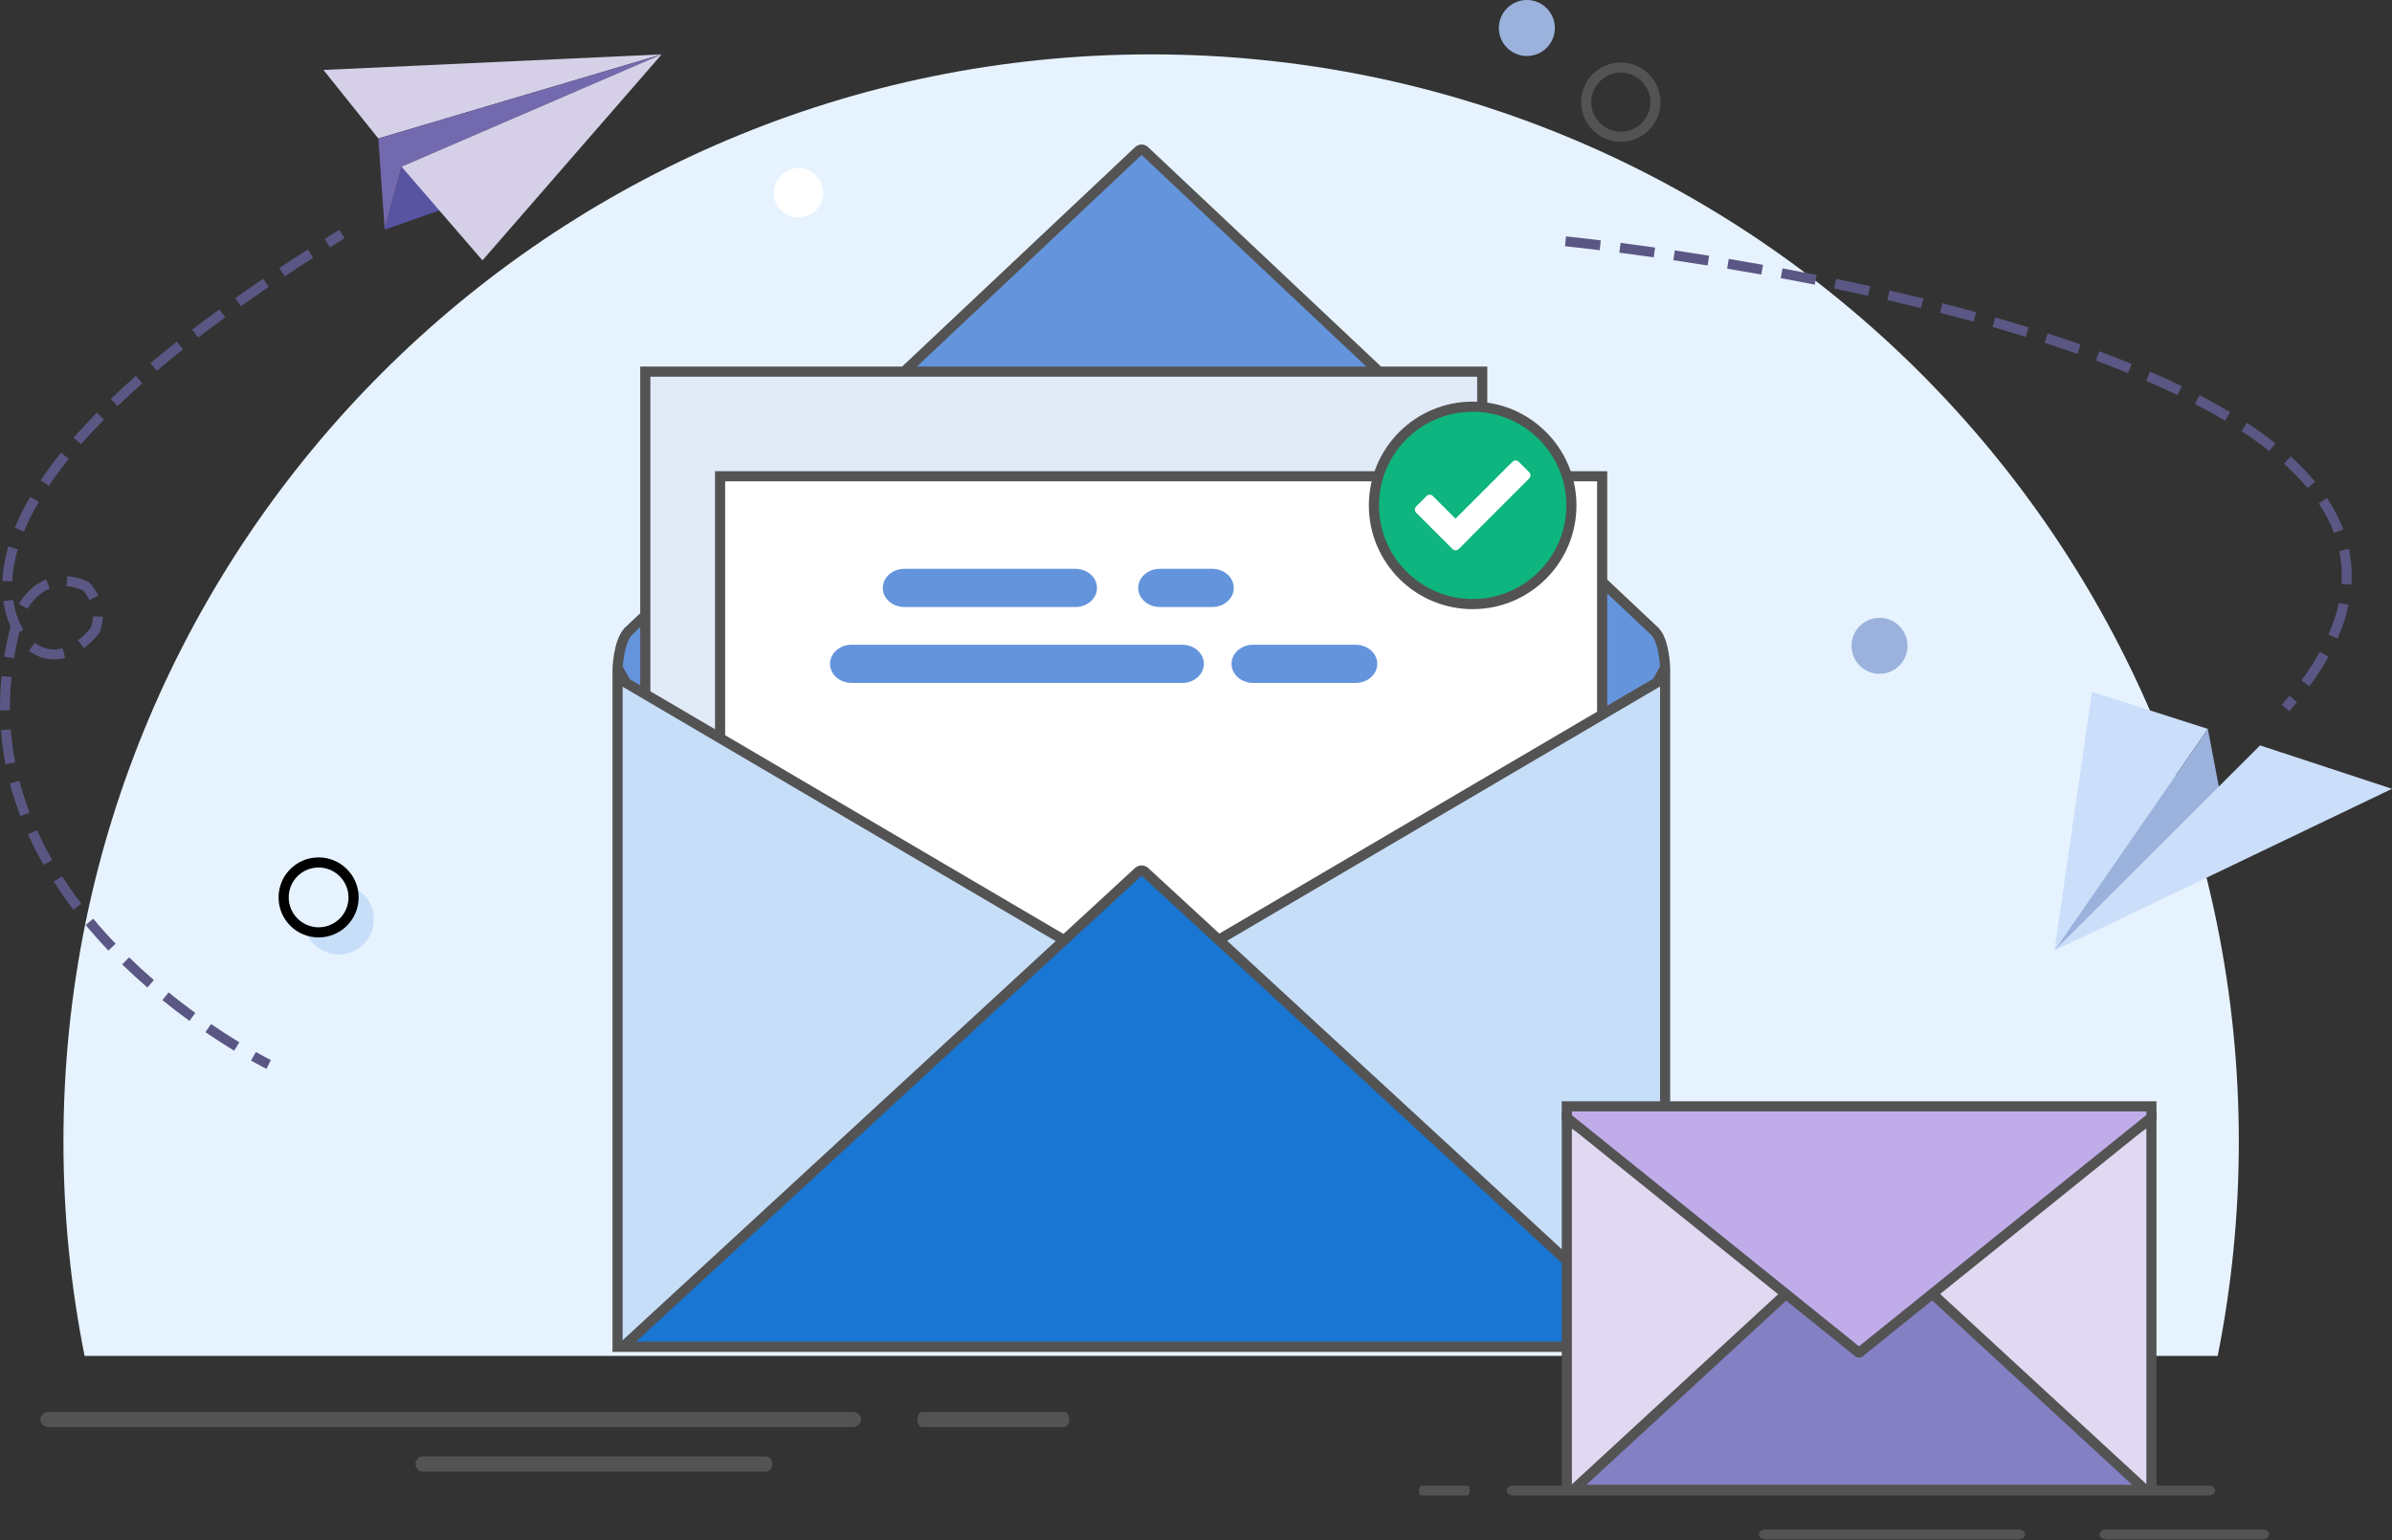 <?xml version="1.0" encoding="UTF-8"?><svg width="472px" height="304px" viewBox="0 0 472 304" version="1.1" xmlns="http://www.w3.org/2000/svg" xmlns:xlink="http://www.w3.org/1999/xlink"><rect x="0" y="0" width="472" height="304" fill="#333333" stroke="none"/>        <title>img_mail_confirm</title>    <desc>Created with Sketch.</desc>    <g id="Login" stroke="none" stroke-width="1" fill="none" fill-rule="evenodd">        <g id="3_3_05_Signin" transform="translate(-564, -179)">            <g id="img_mail_confirm" transform="translate(564, 179)">                <path d="M437.602,267.631 C440.332,253.964 441.774,239.831 441.774,225.36 C441.774,106.825 345.683,10.733 227.147,10.733 C108.612,10.733 12.519,106.825 12.519,225.36 C12.519,239.831 13.961,253.964 16.691,267.631 L437.602,267.631 Z" id="Fill-1" fill="#E6F3FF"></path>                <path d="M126.553,140.226 L121.873,131.816 C121.945,130.194 122.398,126.442 123.848,124.794 L124.062,124.552 L224.692,29.744 C224.843,29.602 225.045,29.524 225.263,29.524 C225.482,29.524 225.685,29.602 225.835,29.743 L326.532,124.615 L326.607,124.699 C328.111,126.297 328.519,130.15 328.564,131.808 L323.881,140.226 L225.217,195.361 L126.553,140.226 Z" id="Fill-3" fill="#6494DB"></path>                <path d="M225.265,28.524 C224.81,28.524 224.355,28.688 224.007,29.016 L123.098,124.087 L123.098,124.134 C120.978,126.542 120.865,132.06 120.865,132.06 L125.818,140.961 L225.104,196.444 L225.104,196.57 L225.216,196.507 L225.329,196.57 L225.329,196.444 L324.617,140.961 L329.569,132.06 C329.569,132.06 329.541,126.358 327.336,124.014 L327.336,123.998 L327.231,123.9 C327.187,123.855 327.142,123.812 327.094,123.77 L226.522,29.016 C226.175,28.688 225.72,28.524 225.265,28.524 M225.265,30.579 L325.723,125.226 L325.77,125.272 L325.787,125.287 L325.879,125.385 C327.013,126.589 327.47,129.784 327.554,131.566 L323.145,139.492 L225.216,194.216 L127.289,139.492 L122.887,131.58 C122.996,129.835 123.485,126.721 124.599,125.456 L124.722,125.304 L225.265,30.579" id="Fill-5" fill="#535353"></path>                <path d="M52.584,210.984 C52.538,210.961 51.426,210.416 49.527,209.346 L50.485,207.647 C52.329,208.685 53.431,209.226 53.441,209.231 L52.584,210.984 Z" id="Fill-7" fill="#5B5784"></path>                <path d="M56.188,54.52 L55.113,52.892 C56.93,51.692 58.805,50.478 60.741,49.249 L61.787,50.896 C59.861,52.119 57.995,53.327 56.188,54.52 L56.188,54.52 Z M47.537,60.423 L46.41,58.83 C48.19,57.572 50.046,56.29 51.928,55.019 L53.02,56.636 C51.149,57.899 49.305,59.173 47.537,60.423 L47.537,60.423 Z M39.103,66.622 L37.916,65.073 C39.638,63.753 41.447,62.404 43.293,61.062 L44.44,62.641 C42.607,63.973 40.812,65.312 39.103,66.622 L39.103,66.622 Z M30.956,73.174 L29.695,71.685 C31.354,70.28 33.102,68.85 34.891,67.432 L36.103,68.96 C34.331,70.365 32.599,71.783 30.956,73.174 L30.956,73.174 Z M23.196,80.158 L21.843,78.751 C23.403,77.251 25.067,75.719 26.79,74.197 L28.082,75.659 C26.38,77.163 24.736,78.676 23.196,80.158 L23.196,80.158 Z M15.992,87.68 L14.522,86.396 C15.941,84.772 17.484,83.11 19.108,81.457 L20.5,82.824 C18.902,84.451 17.386,86.084 15.992,87.68 L15.992,87.68 Z M9.644,95.88 L8.023,94.792 C9.218,93.012 10.569,91.181 12.042,89.351 L13.563,90.574 C12.125,92.36 10.807,94.145 9.644,95.88 L9.644,95.88 Z M4.731,104.913 L2.925,104.175 C3.735,102.192 4.757,100.141 5.961,98.077 L7.646,99.062 C6.488,101.046 5.507,103.015 4.731,104.913 L4.731,104.913 Z M2.425,114.754 L0.476,114.678 C0.561,112.501 0.949,110.211 1.628,107.873 L3.502,108.417 C2.866,110.604 2.504,112.735 2.425,114.754 L2.425,114.754 Z M17.635,118.421 C17.168,117.435 16.595,116.76 16.359,116.506 C15.236,116.036 14.15,115.757 13.126,115.678 L13.277,113.733 C14.57,113.833 15.927,114.189 17.311,114.791 L17.466,114.858 L17.59,114.975 C17.632,115.015 18.632,115.967 19.399,117.585 L17.635,118.421 Z M5.413,120.184 L3.747,119.169 C4.723,117.566 6.443,115.43 9.094,114.359 L9.825,116.168 C7.669,117.04 6.236,118.833 5.413,120.184 L5.413,120.184 Z M16.56,127.928 L15.386,126.369 C16.726,125.36 17.654,124.238 17.924,123.894 C18.179,123.154 18.318,122.409 18.339,121.677 L20.289,121.732 C20.261,122.718 20.066,123.716 19.71,124.698 L19.58,124.94 C19.533,125.005 18.399,126.542 16.56,127.928 L16.56,127.928 Z M2.751,129.919 L0.826,129.603 C1.148,127.642 1.571,125.65 2.084,123.671 C1.511,122.381 0.956,120.704 0.667,118.663 L2.6,118.39 C2.908,120.57 3.549,122.277 4.151,123.484 L4.152,123.484 C4.309,123.799 4.463,124.08 4.607,124.326 L3.812,124.794 C3.385,126.507 3.029,128.226 2.751,129.919 L2.751,129.919 Z M10.624,130.155 C8.912,130.155 7.255,129.584 5.698,128.459 L6.842,126.877 C8.584,128.137 10.426,128.498 12.33,127.958 L12.863,129.835 C12.116,130.047 11.362,130.155 10.624,130.155 L10.624,130.155 Z M0.003,140.234 L0,139.588 C0,137.56 0.105,135.495 0.313,133.449 L2.254,133.646 C2.053,135.627 1.951,137.626 1.951,139.588 L1.954,140.212 L0.003,140.234 Z M1.084,150.844 C0.652,148.625 0.346,146.361 0.173,144.113 L2.119,143.964 C2.286,146.136 2.582,148.326 2.999,150.471 L1.084,150.844 Z M4.025,161.088 C3.212,158.958 2.512,156.785 1.946,154.627 L3.834,154.132 C4.382,156.222 5.059,158.328 5.848,160.392 L4.025,161.088 Z M8.6,170.704 C7.466,168.721 6.428,166.69 5.516,164.668 L7.294,163.866 C8.181,165.831 9.19,167.807 10.293,169.736 L8.6,170.704 Z M14.489,179.556 C13.104,177.737 11.797,175.873 10.606,174.014 L12.249,172.961 C13.411,174.775 14.687,176.596 16.042,178.373 L14.489,179.556 Z M21.396,187.619 C19.822,185.971 18.309,184.275 16.897,182.579 L18.397,181.331 C19.78,182.993 21.264,184.655 22.808,186.271 L21.396,187.619 Z M29.086,194.923 C27.368,193.436 25.694,191.901 24.113,190.361 L25.474,188.963 C27.028,190.477 28.673,191.985 30.362,193.448 L29.086,194.923 Z M37.389,201.51 C35.563,200.182 33.764,198.799 32.041,197.399 L33.271,195.884 C34.968,197.263 36.739,198.624 38.537,199.933 L37.389,201.51 Z M46.206,207.397 C44.32,206.248 42.413,205.015 40.539,203.733 L41.64,202.122 C43.486,203.385 45.364,204.599 47.221,205.73 L46.206,207.397 Z" id="Fill-9" fill="#5B5784"></path>                <path d="M65.097,48.817 L64.066,47.16 C65.024,46.565 65.994,45.966 66.98,45.364 L67.997,47.028 C67.017,47.629 66.05,48.225 65.097,48.817" id="Fill-11" fill="#5B5784"></path>                <polygon id="Fill-13" fill="#E1EAF7" points="127.333 195.738 292.482 195.738 292.482 73.353 127.333 73.353"></polygon>                <path d="M126.332,196.738 L293.481,196.738 L293.481,72.353 L126.332,72.353 L126.332,196.738 Z M128.332,194.739 L291.481,194.739 L291.481,74.354 L128.332,74.354 L128.332,194.739 Z" id="Fill-15" fill="#535353"></path>                <polygon id="Fill-16" fill="#FFFFFF" points="142.089 208.629 316.147 208.629 316.147 94.006 142.089 94.006"></polygon>                <path d="M141.089,209.629 L317.147,209.629 L317.147,93.006 L141.089,93.006 L141.089,209.629 Z M143.089,207.628 L315.147,207.628 L315.147,95.005 L143.089,95.005 L143.089,207.628 Z" id="Fill-17" fill="#535353"></path>                <path d="M121.865,265.813 L121.865,133.807 L223.377,193.445 C223.871,193.735 224.508,193.895 225.169,193.895 C225.829,193.895 226.466,193.735 226.961,193.445 L328.569,133.751 L328.569,265.813 L121.865,265.813 Z" id="Fill-18" fill="#C7DEF9"></path>                <path d="M329.568,132.003 L245.004,181.685 L226.455,192.583 C226.099,192.791 225.633,192.895 225.169,192.895 C224.703,192.895 224.238,192.791 223.883,192.583 L205.454,181.756 L120.864,132.059 L120.864,266.346 L120.864,266.813 L329.568,266.813 L329.568,266.25 L329.568,132.003 Z M327.568,135.498 L327.568,264.813 L122.864,264.813 L122.864,135.554 L204.441,183.481 L222.871,194.307 C223.698,194.793 224.577,194.895 225.169,194.895 C226.016,194.895 226.81,194.692 227.467,194.307 L246.016,183.409 L327.568,135.498 L327.568,135.498 Z" id="Fill-19" fill="#535353"></path>                <path d="M122.957,265.813 L224.657,172.047 C224.815,171.9 225.032,171.82 225.266,171.82 C225.499,171.82 225.713,171.9 225.869,172.045 L327.572,265.813 L122.957,265.813 Z" id="Fill-20" fill="#1976D2"></path>                <path d="M225.266,170.821 C224.8,170.821 224.335,170.984 223.98,171.311 L120.865,266.382 L120.865,266.813 L329.569,266.813 L329.569,266.295 L226.549,171.311 C226.195,170.984 225.731,170.821 225.266,170.821 M225.265,172.847 L325.011,264.813 L125.518,264.813 L225.265,172.847" id="Fill-21" fill="#535353"></path>                <path d="M169.909,280.185 C169.909,281.014 169.181,281.685 168.283,281.685 L9.591,281.685 C8.692,281.685 7.964,281.014 7.964,280.185 C7.964,279.357 8.692,278.685 9.591,278.685 L168.283,278.685 C169.181,278.685 169.909,279.357 169.909,280.185" id="Fill-22" fill="#535353"></path>                <path d="M211,280.185 C211,281.014 210.549,281.685 209.993,281.685 L182.007,281.685 C181.451,281.685 181,281.014 181,280.185 C181,279.357 181.451,278.685 182.007,278.685 L209.993,278.685 C210.549,278.685 211,279.357 211,280.185" id="Fill-23" fill="#535353"></path>                <path d="M152.404,288.969 C152.404,289.797 151.821,290.469 151.103,290.469 L83.301,290.469 C82.583,290.469 82,289.797 82,288.969 C82,288.141 82.583,287.469 83.301,287.469 L151.103,287.469 C151.821,287.469 152.404,288.141 152.404,288.969" id="Fill-24" fill="#535353"></path>                <path d="M437.138,294.216 C437.138,294.755 436.555,295.192 435.836,295.192 L298.607,295.192 C297.888,295.192 297.306,294.755 297.306,294.216 C297.306,293.678 297.888,293.241 298.607,293.241 L435.836,293.241 C436.555,293.241 437.138,293.678 437.138,294.216" id="Fill-25" fill="#535353"></path>                <path d="M290,294.217 C290,294.756 289.787,295.193 289.524,295.193 L280.476,295.193 C280.213,295.193 280,294.756 280,294.217 C280,293.678 280.213,293.241 280.476,293.241 L289.524,293.241 C289.787,293.241 290,293.678 290,294.217" id="Fill-26" fill="#535353"></path>                <path d="M399.631,302.867 C399.631,303.406 399.048,303.843 398.33,303.843 L348.34,303.843 C347.621,303.843 347.039,303.406 347.039,302.867 C347.039,302.328 347.621,301.891 348.34,301.891 L398.33,301.891 C399.048,301.891 399.631,302.328 399.631,302.867" id="Fill-27" fill="#535353"></path>                <path d="M447.763,302.867 C447.763,303.406 447.18,303.843 446.462,303.843 L415.575,303.843 C414.857,303.843 414.275,303.406 414.275,302.867 C414.275,302.328 414.857,301.891 415.575,301.891 L446.462,301.891 C447.18,301.891 447.763,302.328 447.763,302.867" id="Fill-28" fill="#535353"></path>                <path d="M309.176,294.063 L309.176,221.041 L365.595,254.187 C365.94,254.389 366.376,254.501 366.824,254.501 C367.273,254.501 367.709,254.389 368.054,254.187 L424.527,221.009 L424.527,294.063 L309.176,294.063 Z" id="Fill-29" fill="#E1D8F1"></path>                <path d="M425.526,219.262 L377.977,247.198 L367.547,253.325 C367.346,253.443 367.086,253.501 366.824,253.501 C366.562,253.501 366.301,253.443 366.101,253.325 L355.74,247.237 L308.175,219.294 L308.175,294.801 L308.175,295.063 L425.526,295.063 L425.526,294.747 L425.526,219.262 Z M423.526,222.757 L423.526,293.063 L310.175,293.063 L310.175,222.788 L354.727,248.961 L365.088,255.049 C365.59,255.345 366.191,255.501 366.824,255.501 C367.457,255.501 368.057,255.345 368.559,255.05 L378.99,248.922 L423.526,222.757 L423.526,222.757 Z" id="Fill-30" fill="#535353"></path>                <polygon id="Fill-31" fill="#8480C4" points="310.474 294.063 366.834 242.1 423.281 294.063"></polygon>                <path d="M366.879,241.088 C366.617,241.088 366.357,241.18 366.156,241.364 L308.176,294.821 L308.176,295.063 L425.526,295.063 L425.526,294.772 L367.602,241.364 C367.401,241.18 367.141,241.088 366.879,241.088 M366.879,243.419 L420.723,293.063 L313.033,293.063 L366.879,243.419" id="Fill-32" fill="#535353"></path>                <path d="M366.824,266.963 C366.773,266.963 366.737,266.949 366.728,266.942 L309.176,220.6 L309.176,218.373 L424.526,218.373 L424.526,220.557 L366.92,266.943 L366.824,266.963 Z" id="Fill-33" fill="#C1ACEA"></path>                <path d="M425.526,217.373 L308.175,217.373 L308.175,219.811 L308.175,221.044 L308.175,221.079 L366.101,267.722 C366.301,267.883 366.562,267.963 366.824,267.963 C367.086,267.963 367.346,267.883 367.547,267.722 L425.515,221.044 L425.526,221.044 L425.526,221.035 L425.526,219.811 L425.526,217.373 Z M423.526,219.373 L423.526,219.811 L423.526,220.079 L366.824,265.736 L310.175,220.121 L310.175,219.811 L310.175,219.373 L423.526,219.373 L423.526,219.373 Z" id="Fill-34" fill="#535353"></path>                <polygon id="Fill-35" fill="#D5D0E7" points="74.647 27.33 63.822 13.805 130.57 10.73"></polygon>                <polygon id="Fill-36" fill="#7269AE" points="74.647 27.33 75.912 45.339 79.23 32.898 130.411 10.805"></polygon>                <polygon id="Fill-37" fill="#5854A2" points="75.913 45.339 87.855 41.12 80.565 32.373 79.23 32.899"></polygon>                <polygon id="Fill-38" fill="#D5D0E7" points="130.569 10.731 95.202 51.395 79.229 32.899"></polygon>                <path d="M315.648,49.379 C311.351,48.854 308.836,48.606 308.812,48.603 L309.002,46.662 C309.028,46.664 311.563,46.914 315.884,47.442 L315.648,49.379 Z M326.32,50.794 C323.835,50.441 321.56,50.133 319.533,49.87 L319.785,47.935 C321.819,48.199 324.101,48.507 326.594,48.861 L326.32,50.794 Z M336.95,52.4 C334.585,52.021 332.325,51.674 330.187,51.356 L330.475,49.426 C332.619,49.745 334.885,50.094 337.258,50.474 L336.95,52.4 Z M347.543,54.193 C345.23,53.781 342.98,53.393 340.804,53.03 L341.125,51.106 C343.308,51.469 345.566,51.858 347.885,52.273 L347.543,54.193 Z M358.095,56.181 C355.818,55.729 353.577,55.299 351.382,54.893 L351.739,52.974 C353.941,53.382 356.189,53.813 358.475,54.267 L358.095,56.181 Z M368.602,58.378 C366.351,57.882 364.122,57.408 361.919,56.954 L362.314,55.043 C364.524,55.499 366.762,55.975 369.021,56.472 L368.602,58.378 Z M379.053,60.805 C376.828,60.259 374.611,59.735 372.408,59.231 L372.842,57.33 C375.055,57.836 377.283,58.362 379.518,58.91 L379.053,60.805 Z M389.418,63.491 C387.221,62.889 385.021,62.308 382.823,61.747 L383.305,59.857 C385.514,60.421 387.727,61.004 389.934,61.609 L389.418,63.491 Z M399.723,66.489 C397.614,65.837 395.415,65.183 393.185,64.546 L393.722,62.67 C395.963,63.311 398.177,63.968 400.299,64.625 L399.723,66.489 Z M409.898,69.843 C407.809,69.107 405.634,68.373 403.439,67.663 L404.039,65.806 C406.252,66.522 408.44,67.261 410.545,68.002 L409.898,69.843 Z M419.903,73.635 C417.873,72.806 415.737,71.975 413.557,71.166 L414.236,69.337 C416.436,70.153 418.591,70.992 420.641,71.829 L419.903,73.635 Z M429.665,77.979 C427.692,77.02 425.612,76.066 423.486,75.144 L424.261,73.354 C426.415,74.287 428.519,75.253 430.516,76.224 L429.665,77.979 Z M439.042,83.034 C437.189,81.92 435.2,80.805 433.127,79.722 L434.03,77.993 C436.137,79.094 438.162,80.227 440.047,81.361 L439.042,83.034 Z M447.772,89.041 C446.104,87.711 444.267,86.382 442.311,85.092 L443.385,83.463 C445.39,84.785 447.275,86.149 448.99,87.516 L447.772,89.041 Z M455.311,96.335 C453.977,94.716 452.424,93.098 450.695,91.527 L452.007,90.083 C453.805,91.717 455.423,93.404 456.816,95.095 L455.311,96.335 Z M460.556,105.182 C459.824,103.223 458.817,101.268 457.562,99.372 L459.189,98.296 C460.525,100.315 461.6,102.402 462.383,104.499 L460.556,105.182 Z M463.994,115.386 L462.046,115.258 C462.083,114.712 462.101,114.171 462.101,113.633 C462.101,111.994 461.93,110.351 461.594,108.75 L463.504,108.349 C463.868,110.082 464.051,111.859 464.051,113.633 C464.051,114.213 464.032,114.797 463.994,115.386 L463.994,115.386 Z M461.25,126.052 L459.464,125.265 C460.397,123.15 461.09,121.035 461.526,118.98 L463.435,119.385 C462.971,121.571 462.236,123.814 461.25,126.052 L461.25,126.052 Z M455.699,135.458 L454.127,134.302 C455.517,132.411 456.741,130.518 457.765,128.676 L459.47,129.624 C458.407,131.538 457.138,133.501 455.699,135.458 L455.699,135.458 Z M451.711,140.394 L450.247,139.105 C450.769,138.511 451.273,137.92 451.759,137.332 L453.262,138.575 C452.765,139.177 452.248,139.784 451.711,140.394 L451.711,140.394 Z" id="Fill-39" fill="#5B5784"></path>                <polygon id="Fill-40" fill="#CBDEFA" points="412.8 136.559 405.387 187.634 435.658 143.873"></polygon>                <polygon id="Fill-41" fill="#9AB2DC" points="435.658 143.873 438.09 156.564 405.387 187.634"></polygon>                <polygon id="Fill-42" fill="#CBDEFA" points="405.387 187.634 445.968 147.126 472 155.698"></polygon>                <path d="M237.553,131.03 C237.553,133.112 235.647,134.8 233.296,134.8 L168.046,134.8 C165.695,134.8 163.789,133.112 163.789,131.03 C163.789,128.949 165.695,127.261 168.046,127.261 L233.296,127.261 C235.647,127.261 237.553,128.949 237.553,131.03" id="Fill-43" fill="#6494DB"></path>                <path d="M271.766,131.03 C271.766,133.112 269.86,134.8 267.509,134.8 L247.271,134.8 C244.919,134.8 243.013,133.112 243.013,131.03 C243.013,128.949 244.919,127.261 247.271,127.261 L267.509,127.261 C269.86,127.261 271.766,128.949 271.766,131.03" id="Fill-44" fill="#6494DB"></path>                <path d="M216.464,116.047 C216.464,118.129 214.558,119.816 212.207,119.816 L178.451,119.816 C176.1,119.816 174.194,118.129 174.194,116.047 C174.194,113.965 176.1,112.278 178.451,112.278 L212.207,112.278 C214.558,112.278 216.464,113.965 216.464,116.047" id="Fill-45" fill="#6494DB"></path>                <path d="M243.455,116.047 C243.455,118.129 241.549,119.816 239.198,119.816 L228.855,119.816 C226.504,119.816 224.599,118.129 224.599,116.047 C224.599,113.965 226.504,112.278 228.855,112.278 L239.198,112.278 C241.549,112.278 243.455,113.965 243.455,116.047" id="Fill-46" fill="#6494DB"></path>                <path d="M290.591,119.235 C279.849,119.235 271.109,110.495 271.109,99.753 C271.109,89.01 279.849,80.27 290.591,80.27 C301.333,80.27 310.073,89.01 310.073,99.753 C310.073,110.495 301.333,119.235 290.591,119.235" id="Fill-47" fill="#0EB57F"></path>                <path d="M290.591,79.27 C279.279,79.27 270.109,88.44 270.109,99.752 C270.109,111.064 279.279,120.235 290.591,120.235 C301.903,120.235 311.073,111.064 311.073,99.752 C311.073,88.44 301.903,79.27 290.591,79.27 M290.591,81.27 C300.782,81.27 309.073,89.561 309.073,99.752 C309.073,109.944 300.782,118.235 290.591,118.235 C280.4,118.235 272.109,109.944 272.109,99.752 C272.109,89.561 280.4,81.27 290.591,81.27" id="Fill-48" fill="#535353"></path>                <path d="M301.738,93.198 L299.684,91.142 C299.342,90.799 298.785,90.799 298.442,91.142 L287.21,102.376 L282.741,97.906 C282.397,97.562 281.842,97.562 281.498,97.906 L279.443,99.96 C279.1,100.303 279.1,100.859 279.443,101.203 L286.602,108.362 C286.946,108.704 287.501,108.704 287.844,108.362 L289.899,106.306 C289.923,106.282 289.932,106.252 289.953,106.227 L301.738,94.441 C302.083,94.097 302.083,93.541 301.738,93.198" id="Fill-49" fill="#FFFFFF"></path>                <path d="M73.78,181.478 C73.78,185.302 70.68,188.403 66.855,188.403 C63.03,188.403 59.93,185.302 59.93,181.478 C59.93,177.654 63.03,174.553 66.855,174.553 C70.68,174.553 73.78,177.654 73.78,181.478" id="Fill-50" fill="#C7DEF9"></path>                <path d="M326.655,20.161 C326.655,23.932 323.597,26.99 319.827,26.99 C316.054,26.99 312.998,23.932 312.998,20.161 C312.998,16.39 316.054,13.332 319.827,13.332 C323.597,13.332 326.655,16.39 326.655,20.161 Z" id="Stroke-51" stroke="#535353" stroke-width="2"></path>                <path d="M162.432,38.047 C162.432,40.74 160.247,42.924 157.554,42.924 C154.86,42.924 152.676,40.74 152.676,38.047 C152.676,35.353 154.86,33.169 157.554,33.169 C160.247,33.169 162.432,35.353 162.432,38.047" id="Fill-52" fill="#FFFFFF"></path>                <path d="M376.408,127.475 C376.408,130.528 373.931,133.003 370.88,133.003 C367.826,133.003 365.35,130.528 365.35,127.475 C365.35,124.422 367.826,121.947 370.88,121.947 C373.931,121.947 376.408,124.422 376.408,127.475" id="Fill-53" fill="#9AB2DC"></path>                <path d="M306.816,5.528 C306.816,8.581 304.34,11.056 301.288,11.056 C298.234,11.056 295.759,8.581 295.759,5.528 C295.759,2.475 298.234,0 301.288,0 C304.34,0 306.816,2.475 306.816,5.528" id="Fill-54" fill="#9AB2DC"></path>                <path d="M62.867,184.033 C59.109,184.033 56.014,180.975 55.969,177.215 C55.947,175.372 56.643,173.631 57.931,172.312 C59.219,170.993 60.943,170.255 62.786,170.233 L62.786,170.233 C66.63,170.233 69.723,173.291 69.768,177.05 C69.791,178.893 69.094,180.634 67.806,181.953 C66.519,183.272 64.795,184.011 62.951,184.033 L62.867,184.033 Z" id="Fill-55" fill="#E6F3FF"></path>                <path d="M62.87,169.232 C62.838,169.232 62.806,169.232 62.773,169.232 C58.411,169.285 54.916,172.864 54.969,177.227 C55.02,181.558 58.546,185.033 62.867,185.033 C62.899,185.033 62.932,185.033 62.963,185.032 C67.326,184.98 70.821,181.4 70.768,177.038 C70.716,172.707 67.19,169.232 62.87,169.232 M62.87,171.232 C66.084,171.232 68.729,173.847 68.768,177.062 C68.807,180.315 66.193,182.993 62.939,183.032 L62.867,183.033 C59.653,183.033 57.007,180.418 56.969,177.203 C56.95,175.627 57.545,174.138 58.646,173.01 C59.747,171.883 61.222,171.251 62.798,171.232 L62.87,171.232" id="Fill-56" fill="#000000"></path>            </g>        </g>    </g></svg>